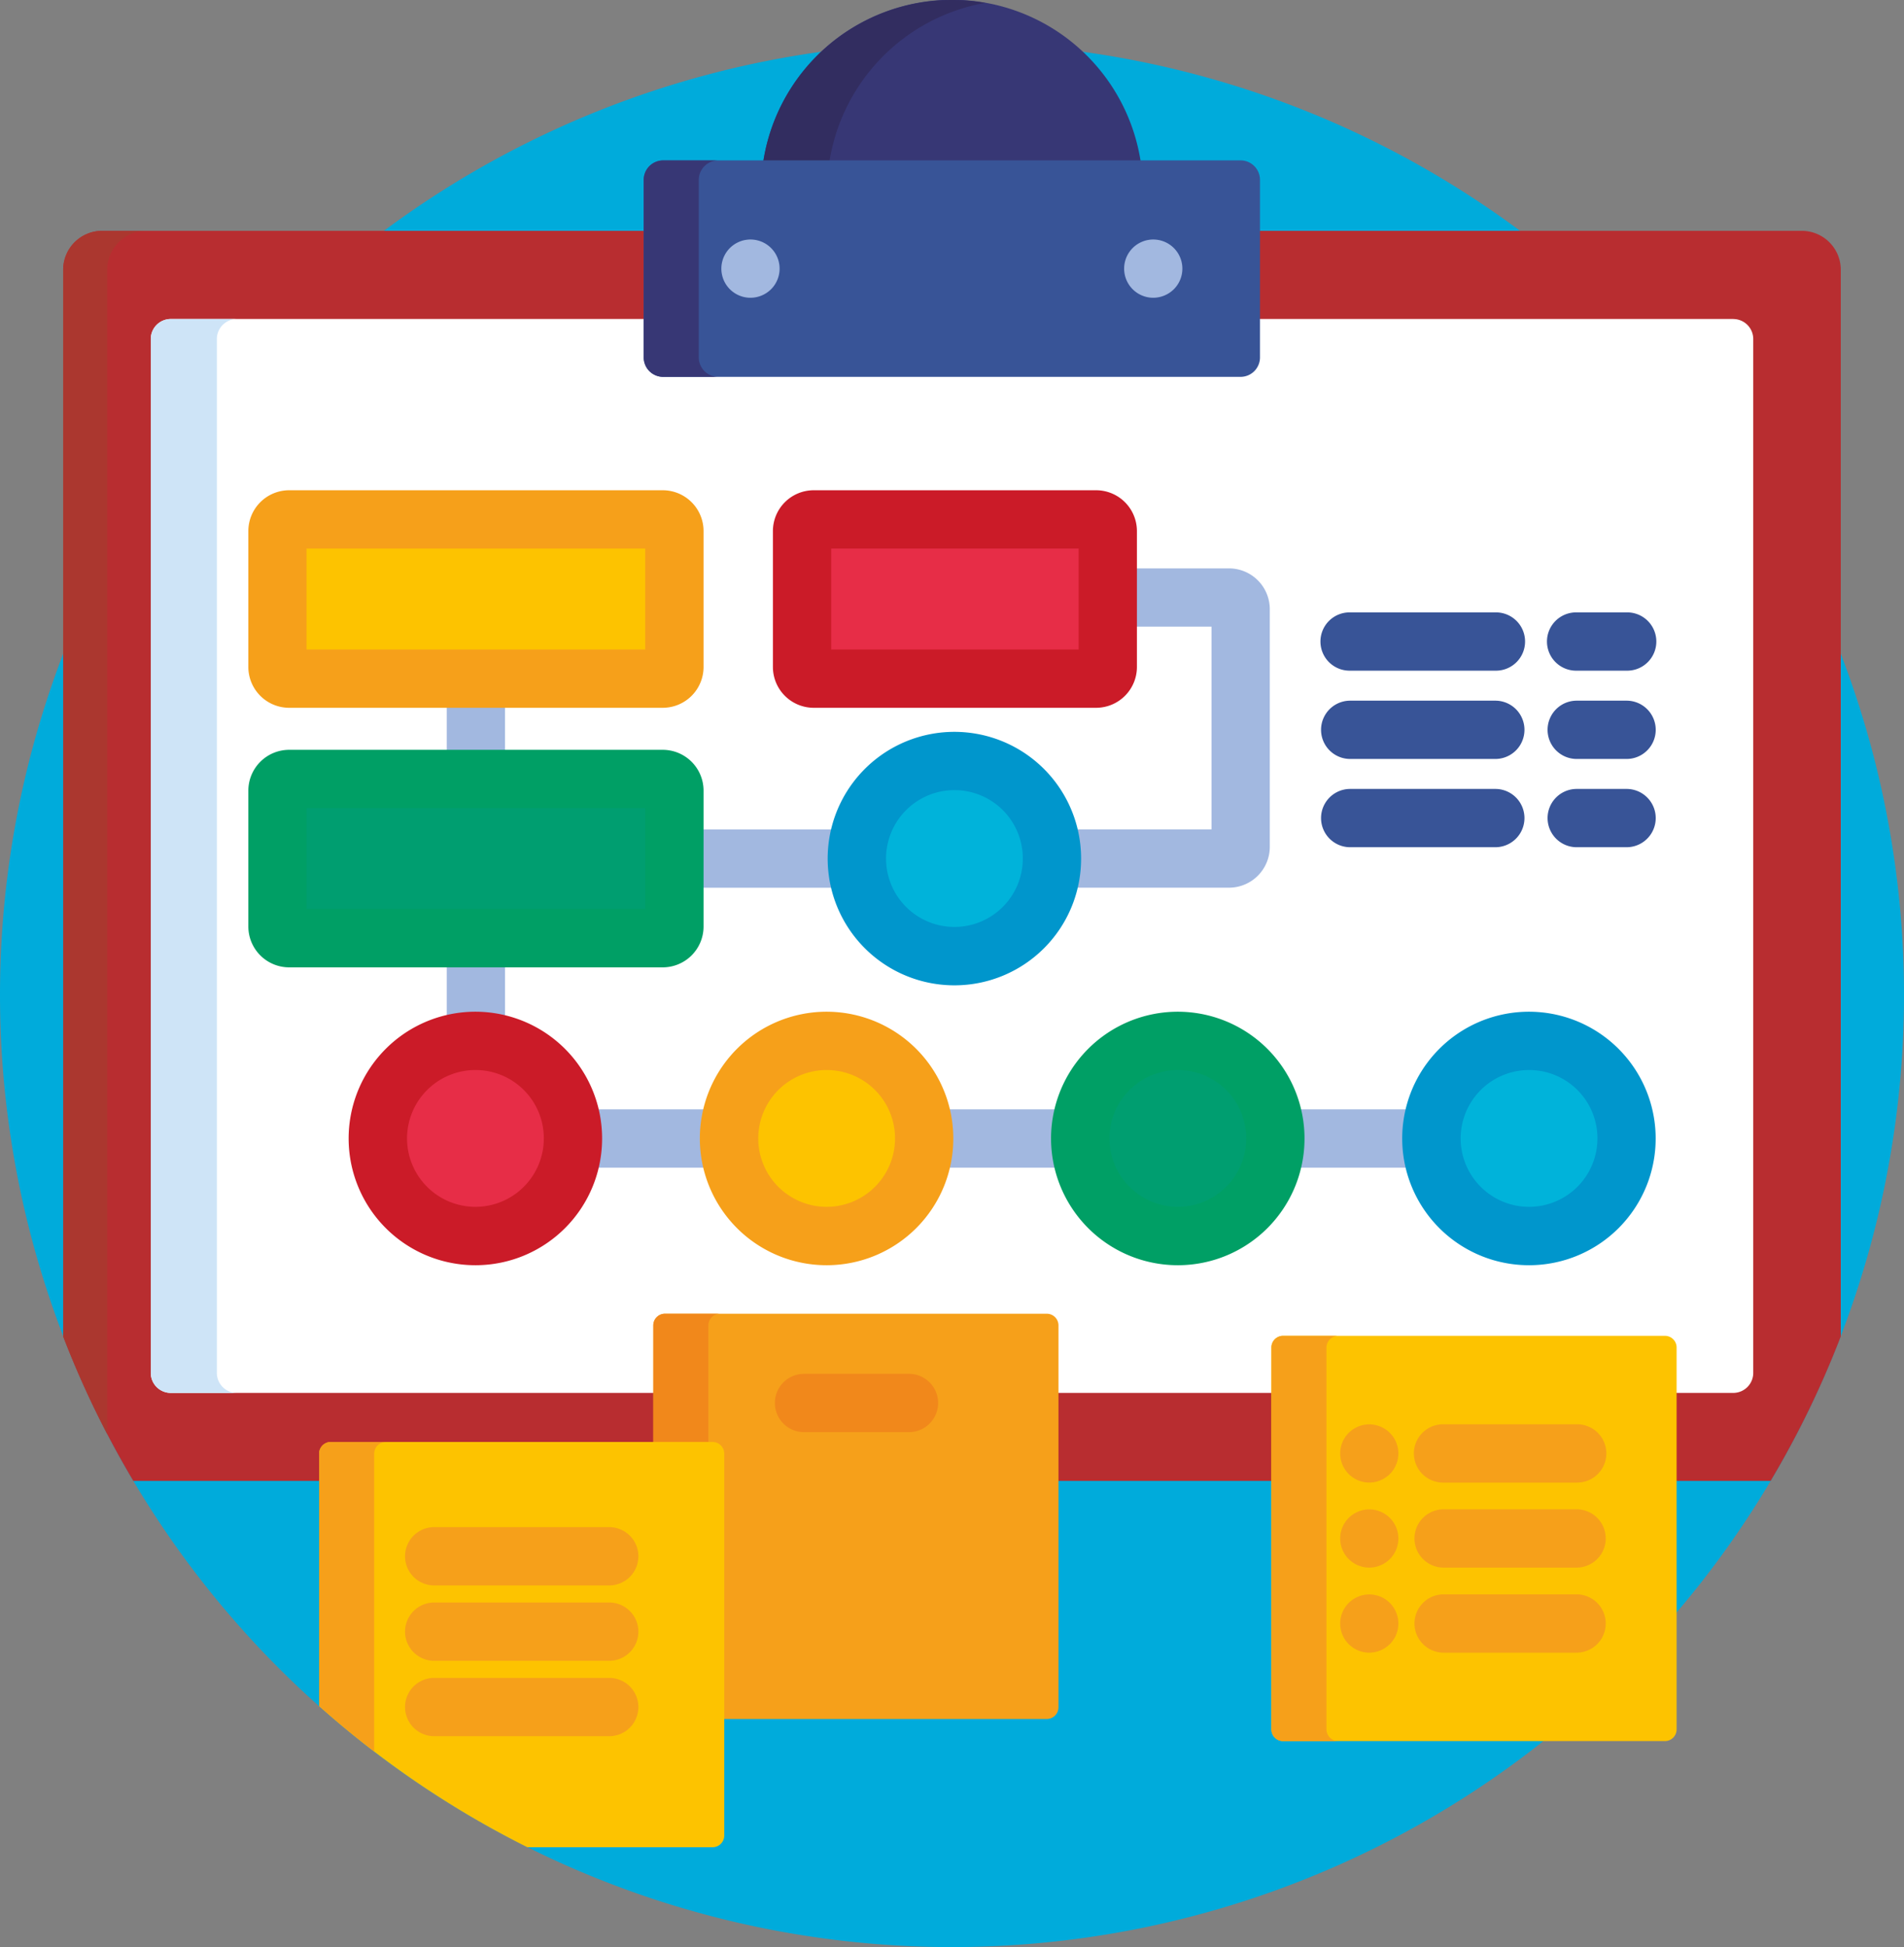 <svg xmlns="http://www.w3.org/2000/svg" width="153.126" height="156.562" viewBox="0 0 153.126 156.562">
  <rect x="0" y="0" width="153.126" height="156.562" fill="#808080" stroke="none"/>
  <g id="Grupo_8279" data-name="Grupo 8279" transform="translate(-283.246 -6993.438)">
    <path id="Trazado_4963" data-name="Trazado 4963" d="M165.809,6.875A76.563,76.563,0,1,1,89.246,83.438,76.563,76.563,0,0,1,165.809,6.875" transform="translate(194 6990)" fill="#00abdb"/>
    <path id="Trazado_4964" data-name="Trazado 4964" d="M181.057,16.96a15.358,15.358,0,0,0-30.5,0Z" transform="translate(194 6990)" fill="#373775"/>
    <path id="Trazado_4965" data-name="Trazado 4965" d="M168.467,3.671A15.351,15.351,0,0,0,150.561,16.96h5.315A15.424,15.424,0,0,1,168.467,3.671" transform="translate(194 6990)" fill="#322d60"/>
    <path id="Trazado_4966" data-name="Trazado 4966" d="M234.166,22H189.949V32.179a.939.939,0,0,1-.938.938H142.577a.938.938,0,0,1-.937-.938V22H97.452a3.134,3.134,0,0,0-3.125,3.125v85.776a76.265,76.265,0,0,0,5.64,11.617h15.569v-2.2a.316.316,0,0,1,.312-.312h26.563v-10a.317.317,0,0,1,.312-.313h30.712a.317.317,0,0,1,.312.313v12.512h57.9a76.28,76.28,0,0,0,5.641-11.618V25.13A3.134,3.134,0,0,0,234.166,22" transform="translate(194 6990)" fill="#b82d30"/>
    <path id="Trazado_4967" data-name="Trazado 4967" d="M97.87,25.13A3.134,3.134,0,0,1,101,22H97.452a3.134,3.134,0,0,0-3.125,3.125v85.776a76.122,76.122,0,0,0,3.543,7.847Z" transform="translate(194 6990)" fill="#ab372f"/>
    <path id="Trazado_4968" data-name="Trazado 4968" d="M228.644,29.087H189.949v3.092a.939.939,0,0,1-.938.937H142.577a.938.938,0,0,1-.937-.937V29.087H102.974a1.609,1.609,0,0,0-1.6,1.609v83.135a1.61,1.61,0,0,0,1.6,1.61h39.437v-5.43a.317.317,0,0,1,.312-.313h30.712a.317.317,0,0,1,.313.313v5.43h54.9a1.611,1.611,0,0,0,1.6-1.61V30.7a1.609,1.609,0,0,0-1.6-1.609" transform="translate(194 6990)" fill="#fff"/>
    <path id="Trazado_4969" data-name="Trazado 4969" d="M106.687,113.831V30.7a1.61,1.61,0,0,1,1.6-1.61h-5.315a1.61,1.61,0,0,0-1.6,1.61v83.134a1.61,1.61,0,0,0,1.6,1.61h5.315a1.61,1.61,0,0,1-1.6-1.61" transform="translate(194 6990)" fill="#cee4f7"/>
    <path id="Trazado_4970" data-name="Trazado 4970" d="M146.689,97.325a9.487,9.487,0,0,1,0-4.687h-10.1a9.487,9.487,0,0,1,0,4.687Z" transform="translate(194 6990)" fill="#a2b8e0"/>
    <path id="Trazado_4971" data-name="Trazado 4971" d="M174.934,97.325a9.487,9.487,0,0,1,0-4.687h-10.1a9.487,9.487,0,0,1,0,4.687Z" transform="translate(194 6990)" fill="#a2b8e0"/>
    <path id="Trazado_4972" data-name="Trazado 4972" d="M203.179,97.325a9.487,9.487,0,0,1,0-4.687h-10.1a9.487,9.487,0,0,1,0,4.687Z" transform="translate(194 6990)" fill="#a2b8e0"/>
    <path id="Trazado_4973" data-name="Trazado 4973" d="M156.966,70.132H144.938v4.687h12.028a9.487,9.487,0,0,1,0-4.687" transform="translate(194 6990)" fill="#a2b8e0"/>
    <path id="Trazado_4974" data-name="Trazado 4974" d="M127.519,85.571a9.347,9.347,0,0,1,2.344.3V80.336h-4.688v5.533a9.347,9.347,0,0,1,2.344-.3" transform="translate(194 6990)" fill="#a2b8e0"/>
    <rect id="Rectángulo_5146" data-name="Rectángulo 5146" width="4.687" height="5.15" transform="translate(319.175 7049.465)" fill="#a2b8e0"/>
    <rect id="Rectángulo_5147" data-name="Rectángulo 5147" width="31.923" height="12.804" rx="0.937" transform="translate(305.557 7056.074)" fill="#009e70"/>
    <path id="Trazado_4975" data-name="Trazado 4975" d="M113.9,76.535h27.236V68.418H113.9Zm28.642,4.687H112.5a3.285,3.285,0,0,1-3.281-3.281V67.011A3.285,3.285,0,0,1,112.5,63.73h30.048a3.285,3.285,0,0,1,3.281,3.281v10.93a3.285,3.285,0,0,1-3.281,3.281" transform="translate(194 6990)" fill="#009f65"/>
    <rect id="Rectángulo_5148" data-name="Rectángulo 5148" width="31.923" height="12.804" rx="0.937" transform="translate(305.557 7035.203)" fill="#fdc300"/>
    <path id="Trazado_4976" data-name="Trazado 4976" d="M113.9,55.664h27.236V47.547H113.9Zm28.642,4.687H112.5a3.285,3.285,0,0,1-3.281-3.281V46.14a3.284,3.284,0,0,1,3.281-3.281h30.048a3.284,3.284,0,0,1,3.281,3.281V57.07a3.285,3.285,0,0,1-3.281,3.281" transform="translate(194 6990)" fill="#f6a01a"/>
    <path id="Trazado_4977" data-name="Trazado 4977" d="M188.086,49.141h-8.295v4.687h6.889v16.3H175.117a9.491,9.491,0,0,1,0,4.688h12.969a3.285,3.285,0,0,0,3.281-3.282V52.422a3.285,3.285,0,0,0-3.281-3.281" transform="translate(194 6990)" fill="#a2b8e0"/>
    <path id="Rectángulo_5149" data-name="Rectángulo 5149" d="M.937,0H23.645a.938.938,0,0,1,.938.938V11.867a.937.937,0,0,1-.937.937H.937A.937.937,0,0,1,0,11.867V.937A.937.937,0,0,1,.937,0Z" transform="translate(347.75 7035.203)" fill="#e72d47"/>
    <path id="Trazado_4978" data-name="Trazado 4978" d="M156.093,55.664h19.9V47.547h-19.9Zm21.3,4.687H154.687a3.285,3.285,0,0,1-3.281-3.281V46.14a3.284,3.284,0,0,1,3.281-3.281H177.4a3.284,3.284,0,0,1,3.281,3.281V57.07a3.285,3.285,0,0,1-3.281,3.281" transform="translate(194 6990)" fill="#cb1b28"/>
    <path id="Trazado_4979" data-name="Trazado 4979" d="M166.04,64.628a7.847,7.847,0,1,1-7.807,7.847,7.827,7.827,0,0,1,7.807-7.847" transform="translate(194 6990)" fill="#00b3da"/>
    <path id="Trazado_4980" data-name="Trazado 4980" d="M166.041,66.972a5.5,5.5,0,1,0,5.463,5.5,5.49,5.49,0,0,0-5.463-5.5m0,15.695a10.191,10.191,0,1,1,10.151-10.191,10.183,10.183,0,0,1-10.151,10.191" transform="translate(194 6990)" fill="#0096cc"/>
    <path id="Trazado_4981" data-name="Trazado 4981" d="M127.518,87.134a7.847,7.847,0,1,1-7.807,7.847,7.827,7.827,0,0,1,7.807-7.847" transform="translate(194 6990)" fill="#e72d47"/>
    <path id="Trazado_4982" data-name="Trazado 4982" d="M127.519,89.478a5.5,5.5,0,1,0,5.463,5.5,5.489,5.489,0,0,0-5.463-5.5m0,15.695a10.192,10.192,0,1,1,10.15-10.191,10.183,10.183,0,0,1-10.15,10.191" transform="translate(194 6990)" fill="#cb1b28"/>
    <path id="Trazado_4983" data-name="Trazado 4983" d="M155.762,87.134a7.847,7.847,0,1,1-7.807,7.847,7.827,7.827,0,0,1,7.807-7.847" transform="translate(194 6990)" fill="#fdc300"/>
    <path id="Trazado_4984" data-name="Trazado 4984" d="M155.764,89.478a5.5,5.5,0,1,0,5.463,5.5,5.489,5.489,0,0,0-5.463-5.5m0,15.695a10.192,10.192,0,1,1,10.15-10.191,10.183,10.183,0,0,1-10.15,10.191" transform="translate(194 6990)" fill="#f6a01a"/>
    <path id="Trazado_4985" data-name="Trazado 4985" d="M184.009,87.134a7.847,7.847,0,1,1-7.807,7.847,7.827,7.827,0,0,1,7.807-7.847" transform="translate(194 6990)" fill="#009e70"/>
    <path id="Trazado_4986" data-name="Trazado 4986" d="M184.009,89.478a5.5,5.5,0,1,0,5.463,5.5,5.489,5.489,0,0,0-5.463-5.5m0,15.695a10.192,10.192,0,1,1,10.15-10.191,10.182,10.182,0,0,1-10.15,10.191" transform="translate(194 6990)" fill="#009f65"/>
    <path id="Trazado_4987" data-name="Trazado 4987" d="M212.253,87.134a7.847,7.847,0,1,1-7.807,7.847,7.827,7.827,0,0,1,7.807-7.847" transform="translate(194 6990)" fill="#00b3da"/>
    <path id="Trazado_4988" data-name="Trazado 4988" d="M212.254,89.478a5.5,5.5,0,1,0,5.463,5.5,5.489,5.489,0,0,0-5.463-5.5m0,15.695A10.192,10.192,0,1,1,222.4,94.982a10.182,10.182,0,0,1-10.151,10.191" transform="translate(194 6990)" fill="#0096cc"/>
    <path id="Trazado_4989" data-name="Trazado 4989" d="M209.505,57.366H197.833a2.344,2.344,0,1,1,0-4.687h11.672a2.344,2.344,0,1,1,0,4.687" transform="translate(194 6990)" fill="#385497"/>
    <path id="Trazado_4990" data-name="Trazado 4990" d="M209.505,64.465H197.833a2.343,2.343,0,1,1,0-4.687h11.672a2.343,2.343,0,1,1,0,4.687" transform="translate(194 6990)" fill="#385497"/>
    <path id="Trazado_4991" data-name="Trazado 4991" d="M209.505,71.562H197.833a2.343,2.343,0,1,1,0-4.687h11.672a2.343,2.343,0,1,1,0,4.687" transform="translate(194 6990)" fill="#385497"/>
    <path id="Trazado_4992" data-name="Trazado 4992" d="M220.061,57.366h-4.01a2.344,2.344,0,1,1,0-4.687h4.01a2.344,2.344,0,1,1,0,4.687" transform="translate(194 6990)" fill="#385497"/>
    <path id="Trazado_4993" data-name="Trazado 4993" d="M220.061,64.465h-4.01a2.343,2.343,0,1,1,0-4.687h4.01a2.343,2.343,0,1,1,0,4.687" transform="translate(194 6990)" fill="#385497"/>
    <path id="Trazado_4994" data-name="Trazado 4994" d="M220.061,71.562h-4.01a2.343,2.343,0,1,1,0-4.687h4.01a2.343,2.343,0,1,1,0,4.687" transform="translate(194 6990)" fill="#385497"/>
    <path id="Rectángulo_5150" data-name="Rectángulo 5150" d="M1.562,0H48a1.563,1.563,0,0,1,1.563,1.563V15.844A1.563,1.563,0,0,1,48,17.407H1.562A1.562,1.562,0,0,1,0,15.845V1.562A1.562,1.562,0,0,1,1.562,0Z" transform="translate(335.015 7006.334)" fill="#385497"/>
    <path id="Trazado_4995" data-name="Trazado 4995" d="M145.444,32.179V17.9a1.567,1.567,0,0,1,1.562-1.562h-4.428a1.567,1.567,0,0,0-1.563,1.562V32.179a1.567,1.567,0,0,0,1.563,1.562h4.428a1.567,1.567,0,0,1-1.562-1.562" transform="translate(194 6990)" fill="#373775"/>
    <path id="Trazado_4996" data-name="Trazado 4996" d="M149.6,27.381a2.342,2.342,0,1,1,1.656-.684,2.362,2.362,0,0,1-1.656.684" transform="translate(194 6990)" fill="#a2b8e0"/>
    <path id="Trazado_4997" data-name="Trazado 4997" d="M181.993,27.381a2.342,2.342,0,1,1,1.656-.684,2.373,2.373,0,0,1-1.656.684" transform="translate(194 6990)" fill="#a2b8e0"/>
    <path id="Trazado_4998" data-name="Trazado 4998" d="M173.435,109.074H142.723a.94.94,0,0,0-.937.937v10h4.774a.317.317,0,0,1,.313.312v21.337h26.562a.94.94,0,0,0,.937-.938V110.011a.94.94,0,0,0-.937-.937" transform="translate(194 6990)" fill="#f6a01a"/>
    <path id="Trazado_4999" data-name="Trazado 4999" d="M146.215,120.011v-10a.94.94,0,0,1,.937-.938h-4.428a.941.941,0,0,0-.938.938v10Z" transform="translate(194 6990)" fill="#f1881b"/>
    <path id="Trazado_5000" data-name="Trazado 5000" d="M162.3,118.594H153.86a2.344,2.344,0,0,1,0-4.687H162.3a2.344,2.344,0,1,1,0,4.687" transform="translate(194 6990)" fill="#f1881b"/>
    <path id="Trazado_5001" data-name="Trazado 5001" d="M146.56,119.386H115.848a.94.94,0,0,0-.937.937v20.3a76.707,76.707,0,0,0,16.745,11.348h14.9a.94.94,0,0,0,.937-.938V120.323a.94.94,0,0,0-.937-.937" transform="translate(194 6990)" fill="#fdc300"/>
    <path id="Trazado_5002" data-name="Trazado 5002" d="M119.34,120.324a.94.94,0,0,1,.937-.937h-4.428a.94.94,0,0,0-.938.937v20.3q2.143,1.909,4.429,3.655Z" transform="translate(194 6990)" fill="#f6a01a"/>
    <path id="Trazado_5003" data-name="Trazado 5003" d="M138.243,130.92H124.164a2.343,2.343,0,0,1,0-4.687h14.079a2.343,2.343,0,1,1,0,4.687" transform="translate(194 6990)" fill="#f6a01a"/>
    <path id="Trazado_5004" data-name="Trazado 5004" d="M138.243,136.981H124.164a2.343,2.343,0,0,1,0-4.687h14.079a2.343,2.343,0,1,1,0,4.687" transform="translate(194 6990)" fill="#f6a01a"/>
    <path id="Trazado_5005" data-name="Trazado 5005" d="M138.243,143.043H124.164a2.343,2.343,0,0,1,0-4.687h14.079a2.343,2.343,0,1,1,0,4.687" transform="translate(194 6990)" fill="#f6a01a"/>
    <path id="Rectángulo_5151" data-name="Rectángulo 5151" d="M.937,0H31.649a.938.938,0,0,1,.938.938V31.649a.937.937,0,0,1-.937.937H.937A.937.937,0,0,1,0,31.649V.937A.937.937,0,0,1,.937,0Z" transform="translate(385.497 7100.85)" fill="#fdc300"/>
    <path id="Trazado_5006" data-name="Trazado 5006" d="M195.927,142.5V111.787a.94.94,0,0,1,.937-.937h-4.429a.94.94,0,0,0-.938.937V142.5a.94.94,0,0,0,.938.937h4.429a.94.94,0,0,1-.937-.937" transform="translate(194 6990)" fill="#f6a01a"/>
    <path id="Trazado_5007" data-name="Trazado 5007" d="M199.364,122.649a2.34,2.34,0,1,1,1.66-.687,2.352,2.352,0,0,1-1.66.687" transform="translate(194 6990)" fill="#f6a01a"/>
    <path id="Trazado_5008" data-name="Trazado 5008" d="M199.364,129.487a2.34,2.34,0,1,1,1.66-.687,2.357,2.357,0,0,1-1.66.687" transform="translate(194 6990)" fill="#f6a01a"/>
    <path id="Trazado_5009" data-name="Trazado 5009" d="M199.364,136.325a2.34,2.34,0,1,1,1.66-.687,2.357,2.357,0,0,1-1.66.687" transform="translate(194 6990)" fill="#f6a01a"/>
    <path id="Trazado_5010" data-name="Trazado 5010" d="M216.04,122.65H205.347a2.344,2.344,0,1,1,0-4.687H216.04a2.344,2.344,0,1,1,0,4.687" transform="translate(194 6990)" fill="#f6a01a"/>
    <path id="Trazado_5011" data-name="Trazado 5011" d="M216.04,129.487H205.347a2.343,2.343,0,1,1,0-4.687H216.04a2.343,2.343,0,1,1,0,4.687" transform="translate(194 6990)" fill="#f6a01a"/>
    <path id="Trazado_5012" data-name="Trazado 5012" d="M216.04,136.325H205.347a2.343,2.343,0,1,1,0-4.687H216.04a2.343,2.343,0,1,1,0,4.687" transform="translate(194 6990)" fill="#f6a01a"/>
  </g>
</svg>
